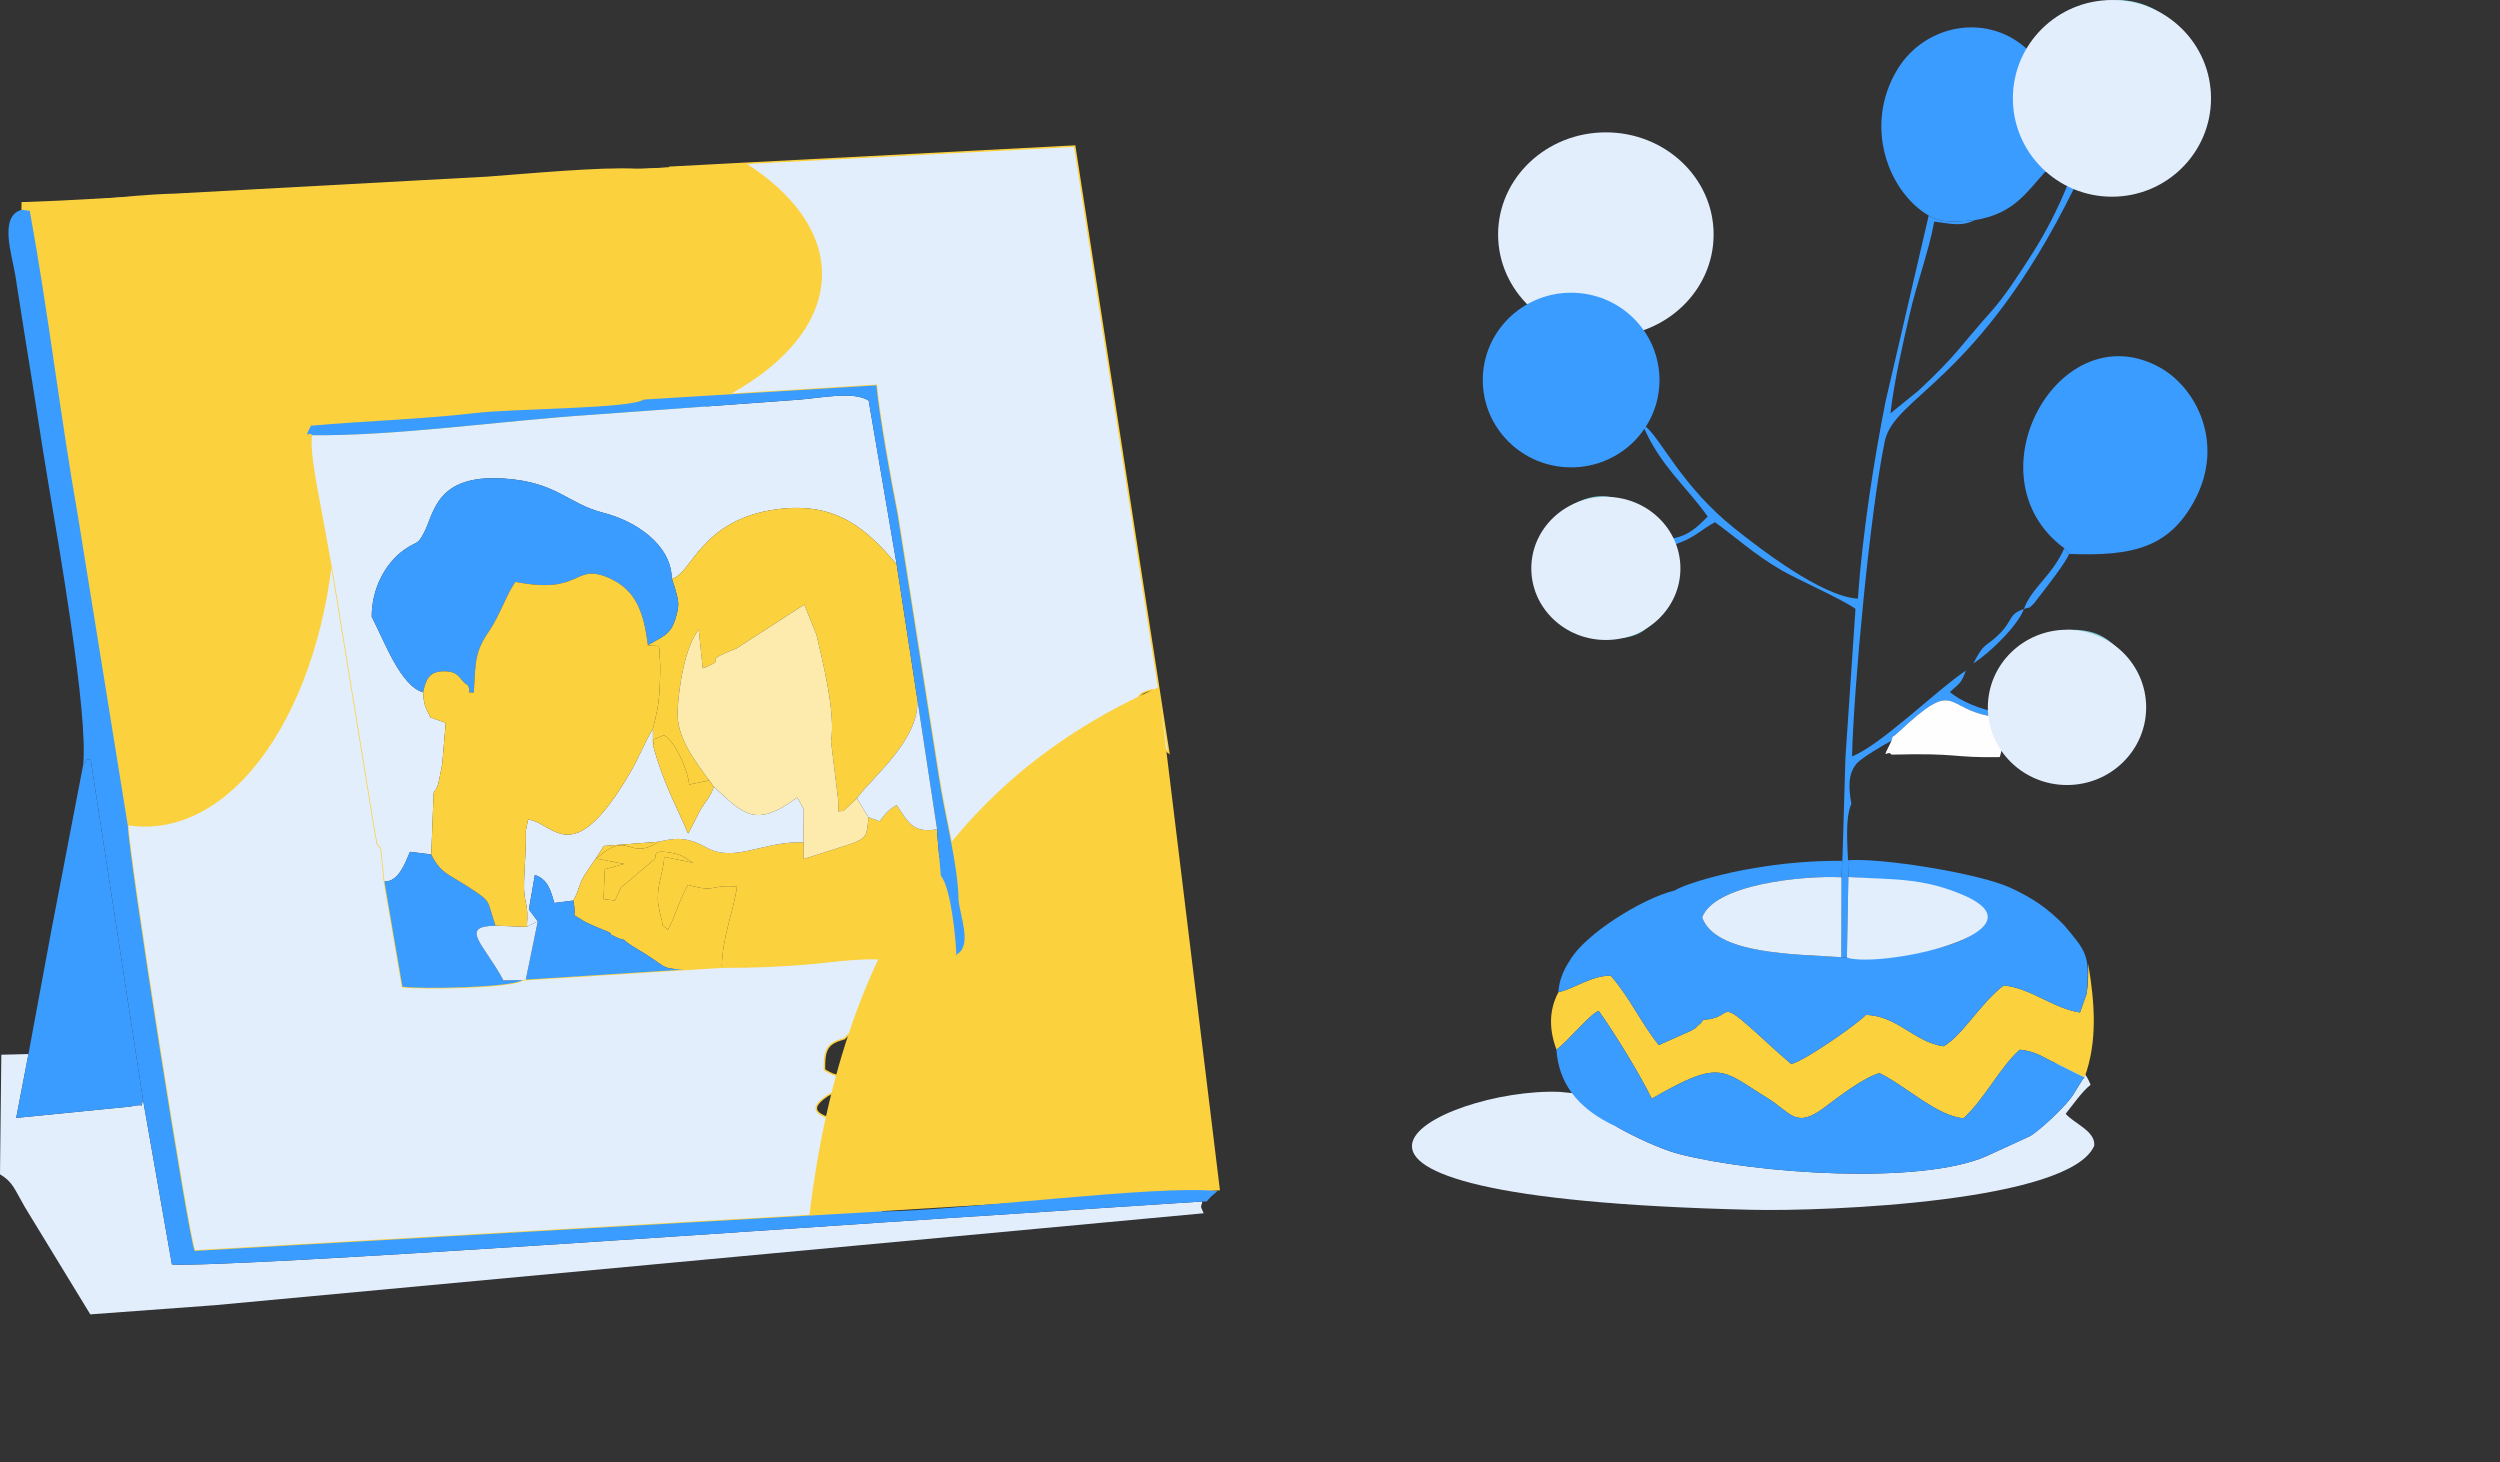 <?xml version="1.0" encoding="UTF-8"?>
<!DOCTYPE svg PUBLIC "-//W3C//DTD SVG 1.1//EN" "http://www.w3.org/Graphics/SVG/1.1/DTD/svg11.dtd">
<!-- Creator: CorelDRAW 2018 (64-Bit Evaluation Version) -->
<svg xmlns="http://www.w3.org/2000/svg" xml:space="preserve" width="323.809mm" height="189.425mm" version="1.1"
     style="shape-rendering:geometricPrecision; text-rendering:geometricPrecision; image-rendering:optimizeQuality; fill-rule:evenodd; clip-rule:evenodd"
     viewBox="0 0 27050.11 15824"
     xmlns:xlink="http://www.w3.org/1999/xlink">
 <rect x="0" y="0" width="27050.11" height="15824" fill="#333333" stroke="none"/>
 <defs>
  <style type="text/css">
   <![CDATA[
    .str0 {stroke:#FBD13E;stroke-width:16.71;stroke-miterlimit:22.926}
    .fil11 {fill:#FEFEFE}
    .fil1 {fill:#E3EEFD}
    .fil10 {fill:#88D2DB}
    .fil6 {fill:#83D1DA}
    .fil9 {fill:#09A4B4}
    .fil5 {fill:#3B9CFF}
    .fil4 {fill:#E3EEFD}
    .fil2 {fill:#FBD13E}
    .fil7 {fill:#FBD13E}
    .fil3 {fill:#FBD13E}
    .fil8 {fill:#fcebad}
    .fil0 {fill:none;fill-opacity:1}
   ]]>
  </style>
 </defs>
    <g id="Layer_x0020_1">
        <polygon class="fil0" points="27050.11,10635.4 26812.5,15824 11.55,15824 19.41,10105.19 "/>
        <path class="fil1 str0"
              d="M1383.17 8934.39c9.28,338.25 652.58,4447.91 722.4,4600.84l7423.62 -427.18 76.26 -76.54c5.34,-5.16 17.58,-18.6 27.78,-26.22l-43.44 -785.15 -191.99 -6.24c-244.56,54.02 -68.01,-8.45 -390.81,-105.11 -188.99,-56.59 -253.32,-121.43 -48.37,-257.75l218.42 -114.7c85.88,-65.3 0.01,4.43 65.63,-75.35 -10.8,-3.99 -27.71,-16.87 -34.01,-6.13l-115.98 -12.45c-16.37,-3.61 -27.07,-2.87 -43.76,-7.59 -17.16,-4.85 -27.57,-8.83 -43.37,-14.35 -16.46,-5.75 -29.2,-15.67 -42.6,-21.18 -13.93,-5.71 -29.22,-15.49 -42.6,-25.11 -3.84,-230.6 35.04,-285.3 217.26,-336.55 135.59,-145.58 108.34,-16.08 155.56,-194.82 38.08,-144.17 -3.28,-118.62 68.83,-279.17 87.52,-194.87 127,-296.87 320.75,-379.05 -309.25,-36.84 -612.85,12.26 -906.6,39.51 -309.37,28.7 -653.55,41.8 -966.17,40.16l-409.28 26.1 -1711.28 108.95 -35.67 4.37c-115.44,81.62 -1096.91,100.84 -1299.52,71.53l-194.88 -1138.88 -36.32 -359.61c-78.59,-94.68 -22.1,6.24 -60.46,-154.45l-452.85 -2781.67 -117.76 -646.05c-789.98,278.2 -980,800.6 -1066,1600.35 -47.76,444.11 -98.81,699.77 -337.74,1021.48 -502.24,676.25 -629.26,507.59 -689.07,539.27l-15.98 178.77z"/>
        <path class="fil2"
              d="M6002.46 3189.89c431.47,-149.39 116.5,-64.93 356.79,-296.22 144.29,118.14 -45.22,9.59 111.22,194.85l153.39 135.36 -264.53 111.02c-52.8,174.88 20.12,196.79 -130.3,237.22 -113.55,-156.33 16.52,-116.95 -102.81,-259.73l-123.76 -122.5zm-1936.79 578.66c-72.84,-262.04 58.53,-557.15 253.54,-652.4 80.06,204.33 -118.82,233.15 -121,507.71 237.46,-3.71 230.11,-172.59 326.35,-343.05 41.65,-73.77 90.11,-153.65 169.43,-182.3 102.82,-37.15 139.19,-2.73 214.82,65.01 3.73,3.35 11.27,14.51 18.07,20.63 137.58,-210.09 73.6,-29.44 418.75,-83.17 109.02,-16.97 30.49,-28.17 180.45,-14.68 68.65,324.04 -140.84,327.49 -34.94,487.2 147.08,-160.8 36.15,-140.69 246.51,-220.45 -26.31,258.25 -120.57,412.83 -410.31,363.07l-8.35 -354.72c-221.63,158.24 -151.39,350.72 -375.26,428.82 -36.47,-159.75 21.9,-188.86 45.89,-384.58 -294.66,197.75 -42.33,285.05 -393.52,381 16.11,-204.85 79.05,-361.1 142.9,-526.6 -211.43,200.35 -260.74,663.14 -673.33,508.52zm-319.9 -650.47c126.66,86.69 166.95,-11.09 211.15,130.32 -167.82,139.13 -237.08,15.31 -337.16,170.19 -154.55,239.18 -3.48,308.89 116.38,363.35 -117.18,125.21 -16.33,36.2 -255.69,116.71 -158.5,320.08 -169,494.87 -659.02,436.6 -128.77,-149.37 -285.86,-342.99 -99.03,-600.42 169.68,-233.8 380.66,-172.15 685.31,-178.27 191.07,-431.85 -126.69,-387.9 25.77,-712.36 85.42,-181.77 488.87,-254.22 671.33,-73.04 -66.74,263.73 -167.18,4.69 -359.04,346.92zm640.97 -491.01c243.95,-35.55 299.76,241.17 -50.89,197.42l50.89 -197.42zm2496.55 -802.46c-401.43,-19.36 -1174.04,54.71 -1608.43,86.39l-3386.82 183.92c-550.41,13.57 -1122.28,118.71 -1652.99,92.38l0 81.94 87.09 11.99c200.45,1097.19 331.31,2228.33 523.54,3317.63l537.49 3335.54 15.98 -178.77c59.81,-31.69 186.83,136.98 689.07,-539.27 238.93,-321.71 289.98,-577.37 337.74,-1021.48 86,-799.75 276.02,-1322.15 1066,-1600.35 -35.19,-206.95 -144.26,-694.68 -115.7,-885.5 -26.06,-54.57 -99.83,70.43 -11.44,-103.06 586.61,-52.06 1201.63,-69.35 1780.1,-137.01 430.62,-50.36 1674.39,-45.92 1820.28,-145.75l-522.63 23.06 -19.41 -636.86 283.1 7.71 -113.64 -122.01c9.92,-5.62 27.24,-20.63 32.77,-9.87l67.14 -11.89c221.91,-6.94 164.98,69.24 295.66,-41.99 171.9,-146.3 15.41,-302.56 54.63,-413.28 232.73,-328.2 316.99,-121.54 483.35,-309.23 137.42,-155.04 81.45,-390.9 374.66,-425.18l-99.25 518.85c68.34,-69.3 55.08,-91.62 78.37,-188.53 7.65,-31.85 26.56,-128.01 38.23,-152.14 81.64,-168.66 7.05,-46.72 99.99,-118.82 36.34,-92.96 29.85,-590.47 -197.56,-644.8 -102.54,-24.49 -750.64,29.62 -937.35,26.38z"/>
        <path class="fil1 str0"
              d="M7246.33 1810.63c1364.39,246.89 2573.39,2466.68 -540.06,1906.48l-283.1 -7.71 19.41 636.86 522.63 -23.06 2517.07 -153.65c33.75,344.01 151.93,1008.14 229.96,1398.98l443.24 2821.95c68.22,453.18 209.43,952.01 217.13,1355.02l131.11 -10.18c16.35,-177.19 77.52,-253.95 146.96,-376.46 85.1,-150.15 67.48,-260.97 230.55,-260.23 94.74,-354.69 398.96,-597.43 609.8,-853.89 153.68,-186.94 571.48,-590.39 799.03,-614.79 30.92,-113.64 44.27,-135.67 181.53,-166.95 49.29,133.65 59.51,181.53 85.25,347.77 32.06,207.08 -2.31,265.82 89.17,334.13l-1017.93 -6563.9 -3556.5 185.89 -825.26 43.74z"/>
        <path class="fil3"
              d="M13199.85 12879.18l-663.87 -5443.8c-2023,898.51 -3406.07,2608.18 -3778.66,5717.07l4442.53 -273.27z"/>
        <path class="fil3"
              d="M8071.58 1766.89c515.04,329.5 822.58,745.79 822.58,1198.42 0,1068.1 -1711.94,1933.97 -3823.74,1933.97 -520.19,0 -1016.04,-52.62 -1468.1,-147.79 20.62,202.32 31.43,410.48 31.43,623 0,1971.41 -925.24,3569.56 -2066.59,3569.56 -73.38,0 -145.86,-6.72 -217.26,-19.61l-1120.54 -6419.22 5.69 -317.95 420.58 -16.97 7415.96 -403.43z"/>
        <path class="fil4"
              d="M3376.26 4709.02c-28.56,190.82 80.51,678.56 115.7,885.5l117.76 646.05 452.85 2781.67c38.37,160.69 -18.13,59.77 60.46,154.45l36.32 359.61c156.88,11.05 232.6,-220.01 276.58,-319.62l230.18 28.37 26.13 -666.42c7.93,-8.85 15.86,-36.88 18.26,-30.61 2.41,6.3 13.86,-23.58 16.93,-31.54 3.11,-8.04 10.98,-23.13 14.43,-33.21l42.46 -210.41 36.05 -419.36 -5.64 -35.46 -156.62 -54.59c-53.09,-111.57 -70.31,-116.66 -79.86,-272.29 -245.88,-69.49 -418.4,-554.94 -556.4,-817.38 -1.33,-290.2 136.47,-572.42 351.89,-725.52 139.03,-98.8 140.46,-43.26 212.93,-181.8 111.95,-214.01 128.82,-636.7 862.3,-589.12 580.74,37.68 689.42,271.92 1079.13,371.06 356.04,90.56 736.05,348.17 740.81,712.73 210.74,-37.56 304.23,-639.72 1137.23,-750.96 663.03,-88.55 986.51,236.61 1295.59,596.09l-302.71 -1771.63c-165.41,-106.18 -523.88,-26.34 -757.15,-10.03l-2242.59 163.69c-937.58,60.82 -2116.27,230.28 -3023.03,220.73z"/>
        <path class="fil4"
              d="M-0 12705.63c139.8,85.07 150.63,150.13 270.26,356.94l706.77 1158.84 1345.33 -98.97 10701.43 -995c-43.83,-97.56 -26.36,-56.42 -14.19,-127.4l-2743.67 179.22c-1240.57,79.02 -7733.81,539.38 -8405.68,502.48l-312.1 -1777.63c-43.44,107.5 55.34,24.17 -135.14,68.36l-1237.77 123.48 132.58 -691.26 -293.41 7.49 -14.43 1293.46z"/>
        <path class="fil5"
              d="M898.82 8282.04c53.25,-77.31 14.99,-62.76 82.63,-61.79l566.72 3683.87 312.1 1777.63c671.87,36.9 7165.11,-423.47 8405.68,-502.48l2743.67 -179.22 46.1 0.18c8.65,-9.6 19.86,-23.15 25.62,-29.07 5.4,-5.56 18.85,-20.71 24.75,-26.61l66.87 -55.87c-628.61,-75.78 -2833.6,217.11 -3643.77,219.38l-7423.62 427.18c-69.81,-152.92 -713.12,-4262.59 -722.4,-4600.84l-537.49 -3335.54c-192.24,-1089.3 -323.1,-2220.44 -523.54,-3317.63l-87.09 -11.99c-248.31,73.54 -107.77,473.27 -68.12,716.54 40.49,248.42 74.58,489.24 116.18,738.69 79.88,479.01 152.66,985.46 236.96,1487.08 109.52,651.62 441.04,2538.12 378.76,3070.49z"/>
        <path class="fil3"
              d="M7268.92 6261.13c3.88,14.33 12.35,18.37 14.97,41.94 2.61,23.43 10.83,29.98 14.16,41.96 43.05,154.73 61.4,192.04 7.38,358.37 -52.57,161.86 -131.2,180.85 -255.82,254.4 -10.75,6.34 -27.36,13.52 -39.08,23.08 153.48,27.27 112.86,-53.87 132.53,207.88 3.61,48 -3.48,211.43 -6.03,267.74 -7.4,163.76 -35.71,283.2 -73.1,429.83l1.31 178.56c41.16,-95.74 -122.93,-2.37 118.69,-110.78 126.07,69.07 263.29,395.38 273.09,535.16l215.91 -45.21c-139.64,-197.91 -359.97,-457.93 -341.07,-765.32 17.94,-291.9 83.04,-673.57 228.05,-869.25l43.8 421.96c325.23,-126.99 -71.53,-48.12 360,-212.21l739.4 -477.62 132.15 328.55c70.5,308.23 206.5,838.93 156.6,1153.21l76.86 626.36 3.53 129.17 54.62 -5.01 144.4 -136.12c171.38,-234.34 701.32,-650.52 651.4,-1091.52l-220.92 -1439.98c-309.08,-359.48 -632.55,-684.64 -1295.59,-596.09 -833,111.24 -926.49,713.4 -1137.23,750.96z"/>
        <path class="fil4"
              d="M17014.03 11827.56l-138.88 -13.37c-1293.07,-50.81 -3655.2,1140.88 2071.51,1275.73 845.38,19.91 3451.56,-91.14 3712.42,-691.75 20.53,-156.94 -221.74,-244.76 -308.3,-346.92 72.73,-90.54 179.53,-244.17 269.88,-314.12 -14.14,-29.03 -24.46,-63.8 -58.8,-111.28l-333 -129.06c112.71,115.1 138.15,112.35 325.49,161.37 -6.93,8.01 -17.59,18.27 -21.55,23.36l-80.23 129.83c-74.25,144.2 -416.94,447.64 -490.38,482.91l-472.42 216.76c-711.27,310.87 -2487.3,190.07 -3323.05,-24.91 -193.7,-49.82 -493.3,-190.87 -665.1,-289.53l-487.59 -369.03z"/>
        <path class="fil3"
              d="M22578.25 10750.09l-72.38 204.5c-293.26,-43.93 -517.81,-257.58 -824.69,-292.92 -250.86,188.64 -442.35,537.5 -651.08,659.18 -318.75,-44.49 -500.99,-333.5 -842.22,-339.23 -72.84,85.52 -678.31,508.99 -807.16,530.04 -184.53,-155.54 -293.91,-263.84 -425.31,-380.25 -375.22,-332.39 -198,-113.39 -524.2,-97.76 -45.49,56.39 -13.68,24.3 -74.16,75.46 -95.72,80.96 90.7,-59.5 -52.75,40.02l-355.94 158.6c-199.36,-248.93 -298.57,-492.82 -520.85,-752.49 -221.93,6.29 -374.56,134.07 -565.71,180.87 -109.44,207.17 -96.02,414.34 -21.25,621.51 134.78,-100.9 350.81,-373.52 456.71,-421.09 156.73,218.96 428.73,655.32 575.29,951.13 755.24,-436.61 757.01,-309.15 1247.09,-8.71 262.9,161.17 306.18,341.23 623.5,102.6 138.41,-104.09 418.62,-321.43 592.51,-370.35 270.05,127.9 630.69,471.99 911.51,488.08 231.43,-215.43 400,-560.99 607.67,-741.62 186.83,21.88 236.94,78.28 374.07,139.12l325.49 161.37c144.03,-392.17 110.44,-808.86 40.33,-1230.58 0.31,112.44 -1.49,226.24 -16.43,322.5z"/>
        <path class="fil5"
              d="M4021.86 6673.79c138,262.44 310.52,747.88 556.4,817.38 28.11,-130.94 59.94,-224.11 218.57,-227.51 185.73,-4 169.45,98.45 261.6,147.77 60.3,97.97 -41.91,73.46 68.34,83.31 18.67,-346.19 10.78,-440.68 167.57,-670.16 114.15,-167.07 193.49,-411.3 283.63,-528.7 718.45,141.12 624.87,-199.68 991.84,-50.18 320.83,130.7 396.02,392.53 440.74,735.18 11.72,-9.57 28.33,-16.74 39.08,-23.08 124.63,-73.55 203.25,-92.53 255.82,-254.4 54.02,-166.33 35.66,-203.64 -7.38,-358.37 -3.33,-11.98 -11.55,-18.53 -14.16,-41.96 -2.62,-23.57 -11.09,-27.61 -14.97,-41.94 -4.75,-364.56 -384.76,-622.17 -740.81,-712.73 -389.72,-99.13 -498.39,-333.38 -1079.13,-371.06 -733.48,-47.58 -750.36,375.11 -862.3,589.12 -72.47,138.55 -73.9,83 -212.93,181.8 -215.43,153.1 -353.22,435.32 -351.89,725.52z"/>
        <path class="fil5"
              d="M22335.59 5932.27l53.08 61.38c685.82,26.46 1087.44,-65.75 1363.36,-592.2 316.66,-604.15 15.62,-1201.42 -375.92,-1421.76 -1090.36,-613.62 -2089.59,1176.59 -1040.52,1952.57z"/>
        <path class="fil5"
              d="M20868.49 2332.66c159.27,89.53 289.78,66.27 499.67,49.24 411.5,-68.23 544.78,-282.41 759.44,-521.62l75.11 -171.41c-66.45,34.42 -20.14,22.26 -111.86,27.29 -56.07,-194.74 -142.55,-261.67 -161.53,-504.03 -16.13,-206.03 -1.59,-431.45 98.72,-553.63 -67.18,-63.65 -37,-54.25 -68.97,-101.63 -432.2,-428.78 -1128.1,-303.72 -1429.61,195.29 -370.32,612.91 -95.07,1325.14 339.02,1580.5z"/>
        <path class="fil6"
              d="M16559.61 3282.4l74.41 8.77c42.86,-52.75 59.55,-95.99 235.57,-119.51 300.42,-40.14 608.98,59.8 765.69,309.5 113.45,132.38 40.04,47.55 136.77,113.34l-38.25 -118.29c789.34,-333.11 780.93,-1700.49 -107.15,-1942.38 -522.62,-142.35 -901.59,215.57 -1052.39,469.5 -362.07,609.7 55.55,1025.3 -14.65,1279.07z"/>
        <path class="fil5"
              d="M898.82 8282.04l-343.61 1788.29 -247.37 1334.36 -132.58 691.26 1237.77 -123.48c190.48,-44.19 91.7,39.14 135.14,-68.36l-566.72 -3683.87c-67.64,-0.97 -29.37,-15.51 -82.63,61.79z"/>
        <path class="fil7"
              d="M7126.97 9107.78c-338.31,218.84 -311.74,-145.81 -674.22,182.2l299.18 57.62 -207.6 57.94 -14.43 322.29 123.42 16.44 65.59 -140.69 358.88 -303.47c45.71,-35.49 -58.77,-122.8 226.13,-65.17 88.94,17.99 157.21,84.49 198.8,101.03l-314.61 -64.38c-13.47,178.39 -70.88,278.39 -69.73,438.04 0.56,78.07 2.82,56.21 12.91,120.6l14 67.06c2.03,8.55 4.82,20.78 7.08,28.6 34.59,119.93 -17.07,51.48 74.97,134.76 68.22,-120.61 129.17,-335.17 215.94,-486.39 323.52,89.62 213.95,-4.74 531.01,17.63 -39.89,283.96 -158.75,536.43 -164.31,872.32 312.61,1.65 656.79,-11.45 966.17,-40.16 293.75,-27.25 597.35,-76.35 906.6,-39.51l599.81 -56.56 -152.84 -19.82 217.82 28.24 12.46 -15.73 -12.81 1.21c-5.17,-168.24 -59.74,-724.87 -167.18,-844.85l-37.41 -430.93 -3.3 -73.58c-274.69,49.31 -321.29,-95.37 -437.89,-262.36 -95.65,58.58 -122.91,94.41 -183.28,176.34l-122.12 -44.07c-14.11,212.54 -25.47,221.69 -172.41,283.57l-530.34 168.81 1.09 -180.91c-429.6,-16.27 -747.32,226.56 -1052.69,55.04 -176.58,-99.18 -306.63,-114.72 -514.69,-61.2z"/>
        <path class="fil6"
              d="M22057.84 574.44l-98.77 -17.58c31.97,47.38 1.79,37.98 68.97,101.63 -100.31,122.17 -114.86,347.6 -98.72,553.63 18.98,242.36 105.46,309.29 161.53,504.03 91.72,-5.03 45.41,7.13 111.86,-27.29l-75.11 171.41c161.48,-26.77 182.4,8.86 247,130.4 79.48,0 59.34,-19.8 60.02,59.79 150.81,-141.6 291.33,12.14 679.82,-148.65 91.66,-37.93 185.49,-80.65 276.67,-156.68l176.04 -233.75c97.08,-66.19 139.97,-127.02 179.71,-310.64 34.6,-159.85 31.44,-298.67 9.46,-459.98 -38.63,-283.45 -194.03,-484.49 -388.96,-607.31 -524.66,-330.57 -1161.63,4.88 -1309.51,440.99z"/>
        <path class="fil4"
              d="M5714.67 8867.23l-24.75 117.97c2.83,197.29 -12.7,361.47 -19.36,552.5 -8.89,255.23 53.63,208 29.91,491.13 25.75,-16.3 94.24,-45.74 117.85,-59.49 -13.39,-17.23 -85.34,-118.61 -95.83,-129.71l64.58 -372.35c142.67,43.03 176.31,183.08 210.91,302.74l205.03 -26.13c83.29,-147.23 43.46,-166.3 162.75,-337.64 52.45,-75.33 127.53,-186.15 167.43,-253.14l593.77 -45.34c208.06,-53.52 338.11,-37.98 514.69,61.2 305.37,171.52 623.1,-71.32 1052.69,-55.04l-1.09 180.91 3.22 -539.07 -69.85 -126.9c-463.77,342.08 -583.23,172.76 -904.47,-116.42 -29.91,103.15 -86.49,155.15 -141.59,246.79l-87.56 171.04c-3.98,7.96 -11.98,23.11 -15.25,29.6l-32.3 59.16c-147.11,-347.02 -252.43,-506.81 -380.22,-954.16l-1.31 -178.56c-94.91,159.12 -151.12,311.15 -240.4,464.61 -638.08,1096.73 -831.82,544.07 -1108.86,516.3z"/>
        <path class="fil8"
              d="M8991.85 8023.37c49.9,-314.28 -86.1,-844.98 -156.6,-1153.21l-132.15 -328.55 -739.4 477.62c-431.53,164.09 -34.77,85.22 -360,212.21l-43.8 -421.96c-145,195.68 -210.1,577.35 -228.05,869.25 -18.9,307.39 201.42,567.41 341.07,765.32l49.23 68.4c321.24,289.18 440.71,458.5 904.47,116.42l69.85 126.9 -3.22 539.07 530.34 -168.81c146.94,-61.88 158.3,-71.03 172.41,-283.57l-124.75 -204.7 -144.4 136.12 -54.62 5.01 -3.53 -129.17 -76.86 -626.36z"/>
        <path class="fil5"
              d="M6965.21 4323.2c-145.9,99.83 -1389.67,95.39 -1820.28,145.75 -578.47,67.66 -1193.5,84.95 -1780.1,137.01 -88.38,173.49 -14.61,48.48 11.44,103.06 906.75,9.55 2085.45,-159.92 3023.03,-220.73l2242.59 -163.69c233.27,-16.31 591.74,-96.14 757.15,10.03l302.71 1771.63 220.92 1439.98 216.64 1426.31 3.3 73.58 37.41 430.93c110.78,123.7 165.35,711.56 167.53,859.37l12.46 -15.73c157.61,-93.49 26.72,-419.04 12.61,-575.2 -7.7,-403.02 -148.91,-901.84 -217.13,-1355.02l-443.24 -2821.95c-78.03,-390.85 -196.21,-1054.97 -229.96,-1398.98l-2517.07 153.65z"/>
        <path class="fil5"
              d="M4159.36 9536.31l194.88 1138.88c202.61,29.3 1184.08,10.08 1299.52,-71.53l-206.02 4.2c-218.12,-402.02 -484.22,-584.21 -86.35,-592.17 -101.33,-290.03 -26.76,-246.77 -311.13,-430.04 -194.22,-125.16 -288.2,-143.58 -384.13,-340.59l-230.18 -28.37c-43.98,99.61 -119.7,330.67 -276.58,319.62z"/>
        <path class="fil9"
              d="M17635.29 3481.16c-156.72,-249.69 -465.28,-349.64 -765.69,-309.5 -176.03,23.52 -192.71,66.75 -235.57,119.51l-74.41 -8.77c-155.41,192.06 -319.42,267.98 -340.8,619.51 -32.91,541.05 406.91,1043.12 948.51,1054.4 446.93,9.31 403.97,-217.79 608.44,-355.33l20.52 7.86c20.13,-200.2 94.25,-362.02 84.73,-581.61 -8.36,-192.86 -89.11,-310.1 -108.97,-432.73 -96.73,-65.79 -23.32,19.04 -136.77,-113.34z"/>
        <path class="fil6"
              d="M21767.77 8101.63l18.6 87.05c163.16,261.44 420.95,321.62 785.38,195.03 198.37,-68.91 356.97,-209.09 448.49,-373.63l92.35 -175.53c3.73,-6.22 11.04,-19.38 18.31,-27.75 -42.31,-334.47 64.72,-460.72 -162,-726.1 -136.7,-160.02 -267.42,-265.4 -549.52,-266.88 -514.27,-2.7 -771.94,389.04 -797.73,896.27l-52.2 43.3c91.38,113.14 106.54,195.79 96.55,335.36l101.76 12.87z"/>
        <path class="fil5"
              d="M21368.16 2381.9c-209.89,17.03 -340.4,40.29 -499.67,-49.24l-467 2012.81c-129.59,655.45 -251.05,1445.04 -299.35,2132.08 -394.59,-22.61 -1072.25,-552.37 -1330.16,-756.9 -584.43,-463.48 -810.14,-996.06 -975.69,-1111.81l-20.52 -7.86c177.37,429.77 482.29,673.71 701.9,988.89 -119.45,116.41 -210.25,214.86 -418.04,241.91 0,78.63 -19.09,57.06 61.62,60.51 231.15,-80.93 276.98,-157.96 434.77,-242.07 223.12,159.88 428.22,351.37 721.64,520.74 183,105.64 639.35,304.42 798.83,416.74l-108.6 1606.47 -31.29 1057.41 -13.32 269.34 -0.43 835.98 60.75 5.07 2.61 -142.41 13.42 -738.07c2.52,-249.18 -49.62,-592.63 32.14,-785.78 -31.11,-171.84 -39.03,-329.85 63.79,-441.48 49.25,-53.47 291.78,-201.75 370.06,-237.81 23.57,-80.66 -15.89,-8.85 75.4,-94.31 648.89,-607.45 482.45,-241.48 1028.43,-168.73l52.2 -43.3c-198.23,-38.46 -396.13,-116.56 -524.28,-222.21 111.78,-102.88 119.83,-89.19 174.48,-233.02 -322.56,215.44 -926.07,811.81 -1232.82,928.62 17.9,-735.65 191.91,-2623.42 353.91,-3407.52 101.54,-491.52 1011.21,-642.09 2041.67,-2725.51 -0.68,-79.59 19.46,-59.79 -60.02,-59.79 -101.36,254.61 -238.53,523.55 -381.76,747.22 -140.29,219.07 -294.23,460.39 -449.3,633.45 -323.31,360.84 -371.29,470.38 -789.63,858.55l-299.41 242.58c43.57,-364.55 126.48,-714.57 207.96,-1072.56 75.8,-333.06 214.07,-702 265.45,-1002.32 176.77,21.51 292.36,56.94 440.25,-15.7z"/>
        <path class="fil5"
              d="M19999.65 9489.38c491.51,38.59 793.72,32.68 1255.9,213.25 153.72,60.05 189,81.84 236.54,223.74 -146.91,397.53 -1087.75,417.26 -1508.5,435.61l-60.75 -5.07c-489.89,-35.13 -1361.09,-24.88 -1505.49,-430.54 132.77,-358.03 1085.45,-454.6 1507.35,-434.38l8.77 -177.61c-331.63,-2.57 -663.26,25.97 -994.89,86.03 -221.4,35.07 -672.8,146.55 -816.83,234 -363.66,89.43 -976.52,479.52 -1133.52,754.37 -88.11,130.39 -119.42,242.73 -126.45,347.33 191.16,-46.81 343.78,-174.58 565.71,-180.87 222.28,259.67 321.49,503.55 520.85,752.49l355.94 -158.6c143.44,-99.52 -42.97,40.93 52.75,-40.02 60.47,-51.16 28.67,-19.07 74.16,-75.46 326.2,-15.64 148.98,-234.63 524.2,97.76 131.4,116.41 240.79,224.72 425.31,380.25 128.86,-21.05 734.33,-444.53 807.16,-530.04 341.23,5.73 523.47,294.74 842.22,339.23 208.73,-121.68 400.22,-470.53 651.08,-659.18 306.88,35.34 531.43,248.99 824.69,292.92l72.38 -204.5c38.23,-420.67 -8.02,-456.35 -243.89,-738.89 -172.52,-177.08 -330.91,-291.36 -587.33,-408.18 -337.92,-153.93 -1391.25,-323.36 -1751.58,-295.19l4.2 181.55z"/>
        <path class="fil4"
              d="M19922.85 10356.91l1.86 -864.92c-421.9,-20.22 -1374.58,76.34 -1507.35,434.38 144.4,405.67 1015.6,395.42 1505.49,430.54z"/>
        <path class="fil3"
              d="M6748.69 10168.35l54.12 42.4c31.47,21.15 57.08,37.57 85.27,53.93 337.82,196.1 241.38,217.27 512.63,225.66l409.28 -26.1c5.56,-335.89 124.42,-588.36 164.31,-872.32 -317.07,-22.38 -207.49,71.98 -531.01,-17.63 -86.78,151.22 -147.72,365.78 -215.94,486.39 -92.04,-83.28 -40.38,-14.84 -74.97,-134.76 -2.26,-7.82 -5.05,-20.06 -7.08,-28.6l-14 -67.06c-10.09,-64.39 -12.36,-42.53 -12.91,-120.6 -1.15,-159.66 56.25,-259.65 69.73,-438.04l314.61 64.38c-41.59,-16.54 -109.86,-83.04 -198.8,-101.03 -284.9,-57.63 -180.42,29.68 -226.13,65.17l-358.88 303.47 -65.59 140.69 -123.42 -16.44 14.43 -322.29 207.6 -57.94 -299.18 -57.62c362.48,-328.02 335.91,36.64 674.22,-182.2l-593.77 45.34c-39.9,66.99 -114.97,177.81 -167.43,253.14 -119.29,171.34 -79.46,190.41 -162.75,337.64 46.51,231.05 -53.65,109.45 115.52,223.93 28.73,19.45 249.32,111.71 277.66,121.85 45.41,39.09 -34.58,-0.63 63.91,47.16 71.45,34.66 21.5,9.43 88.57,31.52z"/>
        <path class="fil5"
              d="M5818.33 9969.35l-128.91 629.94 1711.28 -108.95c-271.25,-8.39 -174.81,-29.56 -512.63,-225.66 -28.19,-16.36 -53.8,-32.78 -85.27,-53.93l-54.12 -42.4c-67.06,-22.09 -17.12,3.14 -88.57,-31.52 -98.49,-47.78 -18.5,-8.07 -63.91,-47.16 -28.34,-10.13 -248.93,-102.4 -277.66,-121.85 -169.17,-114.48 -69.02,7.12 -115.52,-223.93l-205.03 26.13c-34.6,-119.66 -68.23,-259.71 -210.91,-302.74l-64.58 372.35c10.48,11.09 82.43,112.48 95.83,129.71z"/>
        <path class="fil10"
              d="M17926.68 6624.8c245.57,-207.5 76.7,-518.91 194.57,-732.51 -80.71,-3.45 -61.62,18.13 -61.62,-60.51 -173.45,-62.58 -477.28,-725.95 -1084.88,-346.76 -150.75,94.08 -285.43,285.95 -304.4,492.9 -21.74,237.24 25.61,478.56 210.16,620.1 93.2,249.64 757.78,472.04 994.56,134.78 49.94,-71.14 31.2,-33.11 51.61,-108z"/>
        <path class="fil11"
              d="M20465.62 8016.43c-122.04,244.67 -40.64,84.4 0.22,148.75 748.33,-19.8 641.44,36.09 1171.94,26.59l28.24 -103.02c9.99,-139.57 -5.17,-222.22 -96.55,-335.36 -545.98,-72.75 -379.54,-438.72 -1028.43,168.73 -91.29,85.46 -51.83,13.65 -75.4,94.31z"/>
        <path class="fil4"
              d="M9271.27 8637.76l124.75 204.7 122.12 44.07c60.37,-81.92 87.63,-117.75 183.28,-176.34 116.59,166.98 163.2,311.67 437.89,262.36l-216.64 -1426.31c49.92,441 -480.01,857.18 -651.4,1091.52z"/>
        <path class="fil4"
              d="M19999.65 9489.38l-16.06 872.6c384.8,116.61 2168.28,-271.13 1276.79,-669.71 -462.02,-201.06 -769.43,-171.45 -1260.75,-203.4l0.02 0.51z"/>
        <path class="fil4"
              d="M5700.48 10028.83l-339.09 -13.15c-397.86,7.96 -131.77,190.15 86.35,592.17l206.02 -4.2 35.67 -4.37 128.91 -629.94c-23.62,13.74 -92.1,43.19 -117.85,59.49z"/>
        <path class="fil3"
              d="M7065.24 8064.88c127.79,447.35 233.11,607.14 380.22,954.16l32.3 -59.16c3.27,-6.48 11.27,-21.64 15.25,-29.6l87.56 -171.04c55.09,-91.65 111.68,-143.64 141.59,-246.79l-49.23 -68.4 -215.91 45.21c-9.8,-139.77 -147.03,-466.09 -273.09,-535.16 -241.61,108.41 -77.53,15.04 -118.69,110.78z"/>
        <path class="fil5"
              d="M16840.53 11357.63c23.55,339.69 202.82,631.88 661.09,838.96 171.8,98.66 471.4,239.71 665.1,289.53 835.75,214.98 2611.78,335.78 3323.05,24.91l472.42 -216.76c73.44,-35.27 416.13,-338.71 490.38,-482.91l80.23 -129.83c3.96,-5.09 14.62,-15.35 21.55,-23.36l-325.49 -161.37c-137.13,-60.84 -187.24,-117.24 -374.07,-139.12 -207.67,180.63 -376.23,526.18 -607.67,741.62 -280.82,-16.1 -641.46,-360.19 -911.51,-488.08 -173.89,48.93 -454.1,266.27 -592.51,370.35 -317.32,238.63 -360.6,58.57 -623.5,-102.6 -490.07,-300.44 -491.84,-427.89 -1247.09,8.71 -146.56,-295.81 -418.55,-732.17 -575.29,-951.13 -105.89,47.57 -321.93,320.18 -456.71,421.09z"/>
        <path class="fil2"
              d="M4578.26 7491.17c9.55,155.63 26.77,160.72 79.86,272.29l156.62 54.59 5.64 35.46 -36.05 419.36 -42.46 210.41c-3.45,10.08 -11.32,25.17 -14.43,33.21 -3.07,7.95 -14.53,37.83 -16.93,31.54 -2.4,-6.27 -10.33,21.76 -18.26,30.61l-26.13 666.42c95.93,197.01 189.91,215.43 384.13,340.59 284.38,183.27 209.8,140.01 311.13,430.04l339.09 13.15c23.72,-283.13 -38.8,-235.9 -29.91,-491.13 6.66,-191.03 22.19,-355.21 19.36,-552.5l24.75 -117.97c277.03,27.77 470.77,580.42 1108.86,-516.3 89.28,-153.46 145.5,-305.49 240.4,-464.61 37.39,-146.63 65.7,-266.07 73.1,-429.83 2.55,-56.3 9.64,-219.74 6.03,-267.74 -19.67,-261.76 20.95,-180.62 -132.53,-207.88 -44.72,-342.64 -119.91,-604.48 -440.74,-735.18 -366.97,-149.5 -273.38,191.3 -991.84,50.18 -90.14,117.4 -169.47,361.62 -283.63,528.7 -156.79,229.49 -148.9,323.97 -167.57,670.16 -110.25,-9.85 -8.04,14.66 -68.34,-83.31 -92.15,-49.32 -75.87,-151.77 -261.6,-147.77 -158.63,3.41 -190.46,96.57 -218.57,227.51z"/>
        <path class="fil5"
              d="M21898.84 6589.28c85.98,-29.37 41.35,5.68 111.18,-63.15l169.86 -221.36c62.47,-85.41 160.76,-209.7 208.78,-311.13l-53.08 -61.38c-125.3,290.76 -358.17,432.51 -436.74,657.01z"/>
        <path class="fil5"
              d="M21898.84 6589.28c-176.09,60.6 -112.55,126.05 -279.72,283.8 -153.28,144.64 -144.19,70.25 -267.72,304.89 173.13,-108.07 483.76,-409.85 547.44,-588.69z"/>
        <ellipse class="fil4" cx="17375.51" cy="6150.17" rx="806.74" ry="774.42"/>
        <ellipse class="fil4" cx="17375.49" cy="2537.23" rx="1165.91" ry="1105.13"/>
        <ellipse class="fil5" cx="16999.71" cy="4112.06" rx="955.93" ry="944.88"/>
        <ellipse class="fil4" cx="22365.09" cy="7653.86" rx="856.47" ry="840.03"/>
        <ellipse class="fil4" cx="22851.32" cy="1064.37" rx="1071.97" ry="1063.96"/>
 </g>
</svg>
